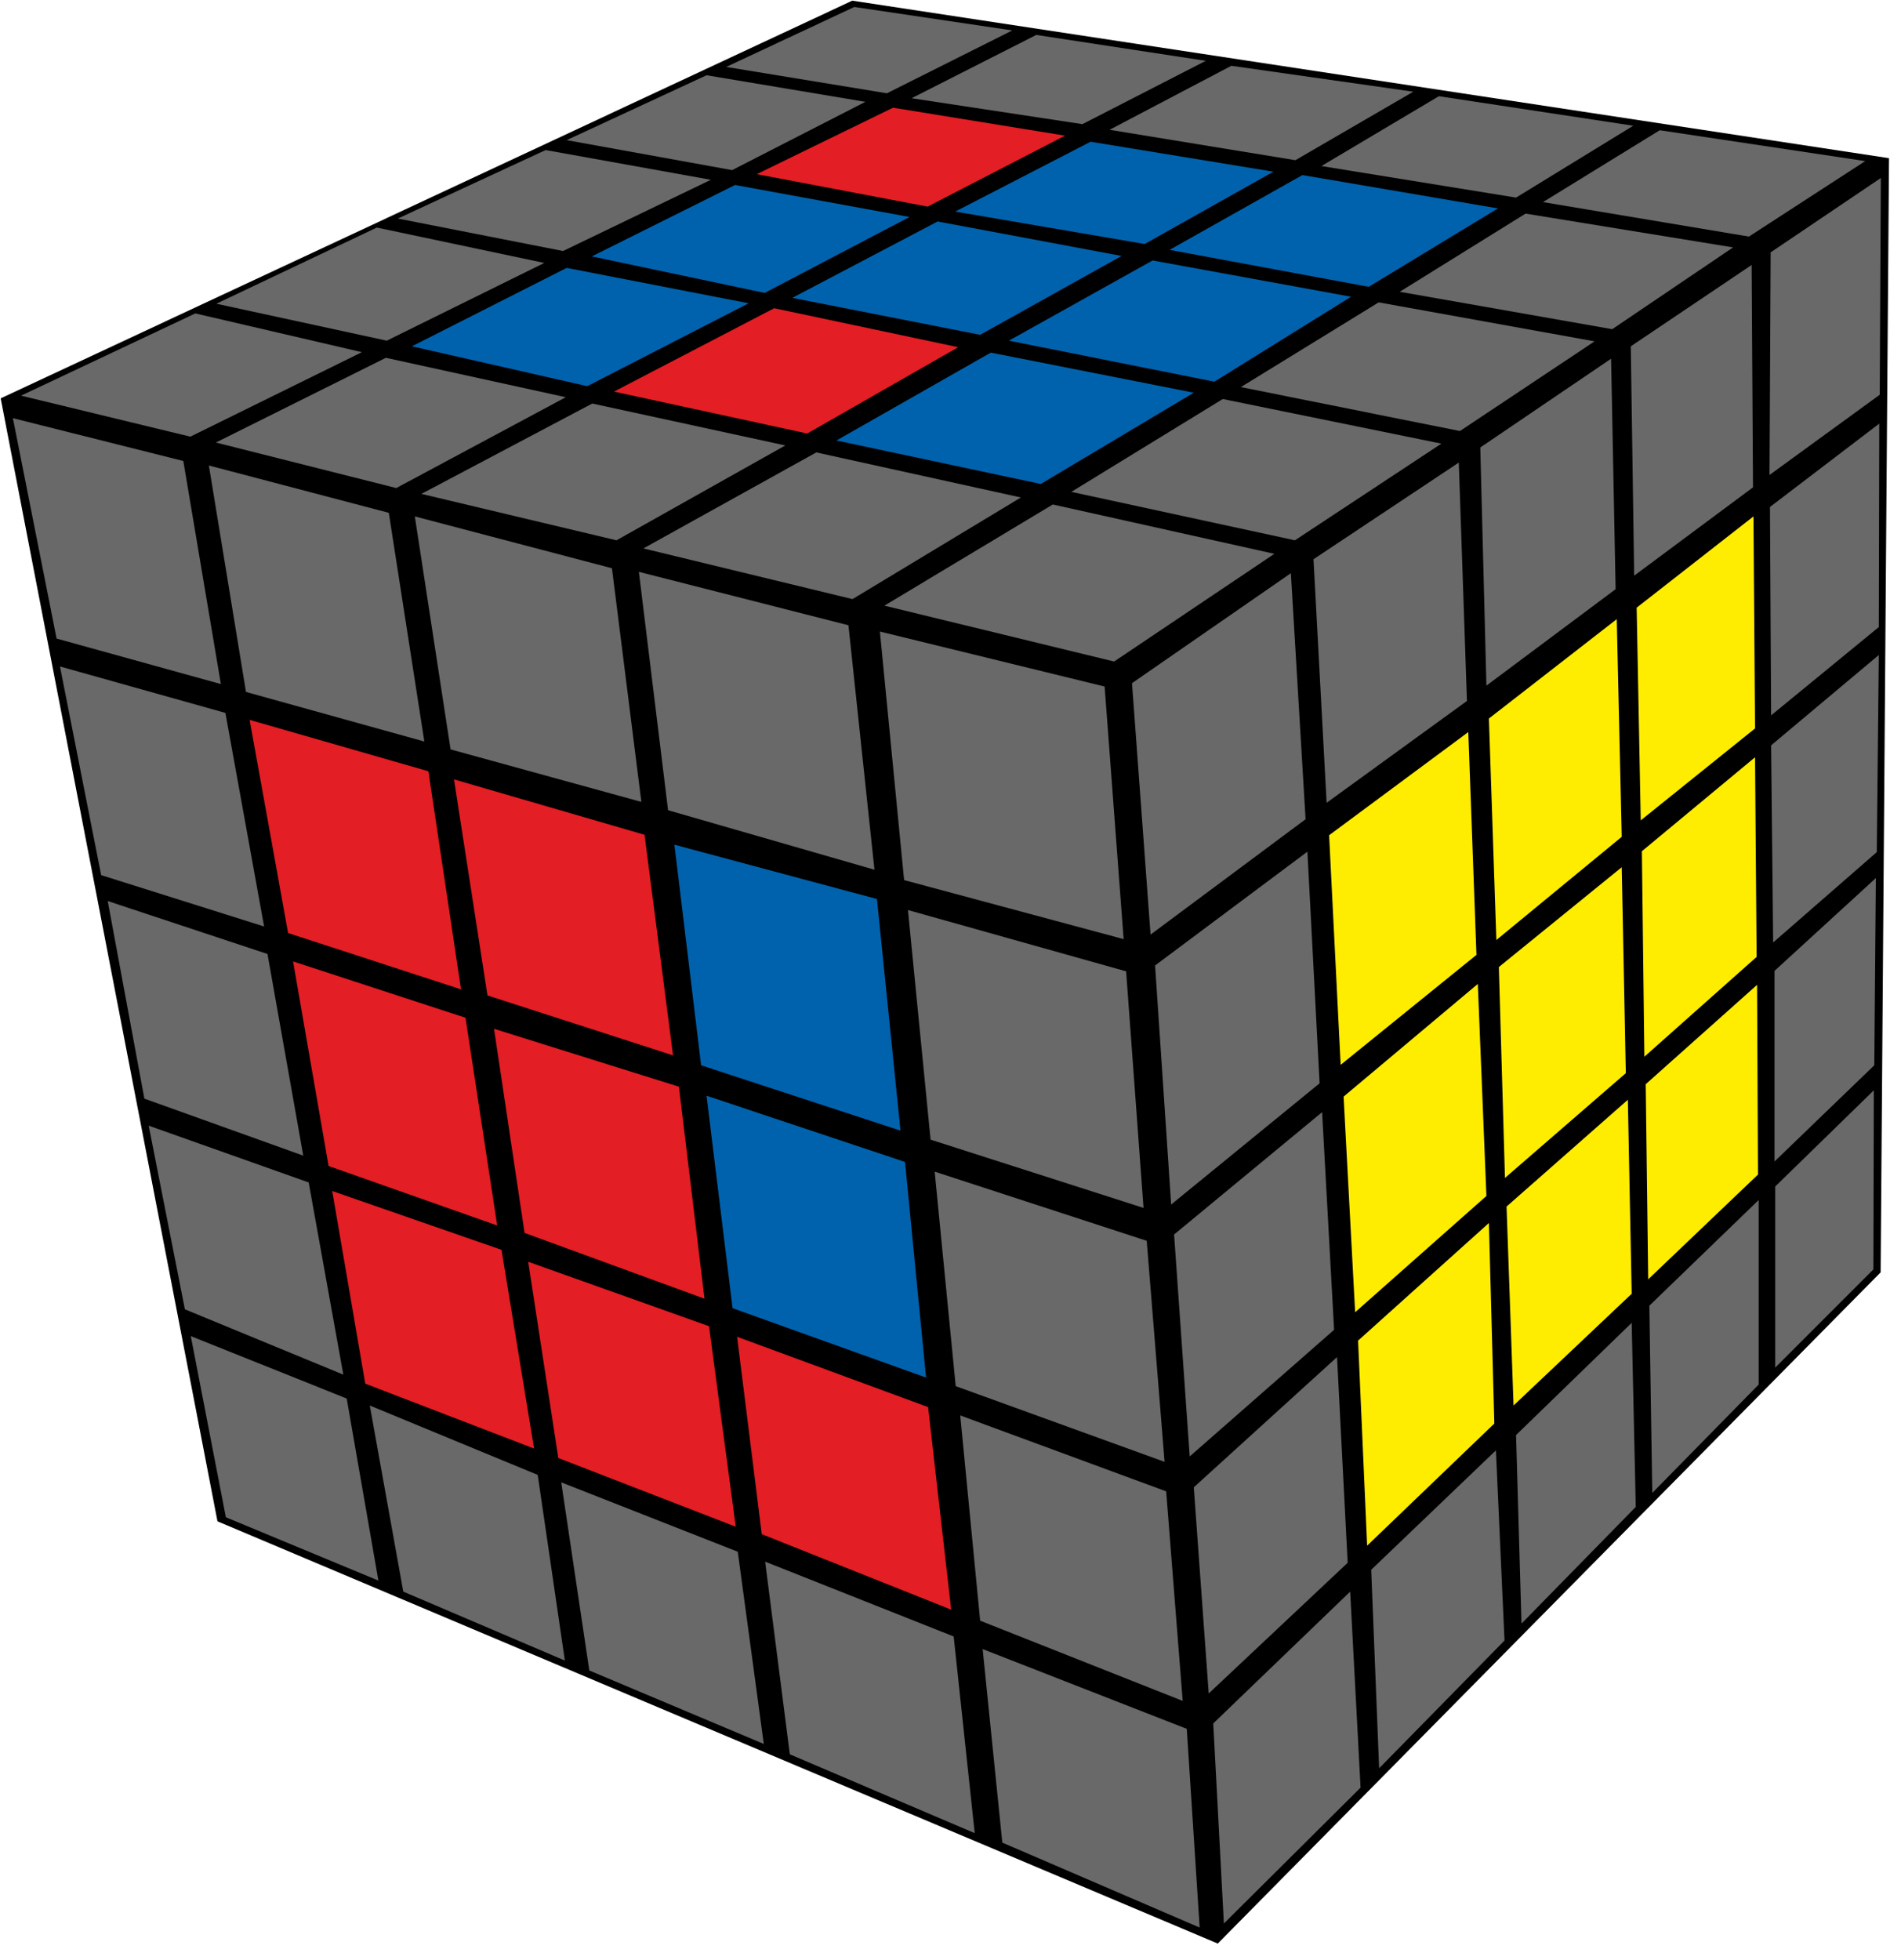 <?xml version="1.0" encoding="UTF-8"?>
<svg width="97px" height="100px" viewBox="0 0 97 100" version="1.1" xmlns="http://www.w3.org/2000/svg" xmlns:xlink="http://www.w3.org/1999/xlink">
    <title>v5x5_acc_1_13</title>
    <g id="Begin_5x5" stroke="none" stroke-width="1" fill="none" fill-rule="evenodd">
        <g id="v5x5_acc_1_13" fill-rule="nonzero">
            <polygon id="Path" fill="#000000" points="0.035 20.322 43.488 0.034 96.388 8.069 95.961 64.908 62.138 99.149 11.097 77.609"></polygon>
            <polygon id="Path" fill="#696969" points="53.72 25.736 65.025 28.253 56.849 33.747 45.128 30.897"></polygon>
            <polygon id="Path" fill="#696969" points="62.392 20.356 73.547 22.632 66.075 27.563 54.666 25.092"></polygon>
            <polygon id="Path" fill="#696969" points="70.348 15.425 81.365 17.414 74.494 21.989 63.316 19.747"></polygon>
            <polygon id="Path" fill="#696969" points="77.843 10.897 88.432 12.621 82.265 16.793 71.422 14.885"></polygon>
            <polygon id="Path" fill="#696969" points="84.69 6.644 95.175 8.218 89.24 12.069 78.732 10.31"></polygon>
            <polygon id="Path" fill="#696969" points="41.652 23.08 52.091 25.379 43.5 30.563 32.83 27.977"></polygon>
            <polygon id="Path" fill="#0062AC" points="50.555 17.989 60.914 20.034 53.108 24.69 42.68 22.471"></polygon>
            <polygon id="Path" fill="#0062AC" points="58.812 13.287 68.939 15.138 61.965 19.471 51.479 17.379"></polygon>
            <polygon id="Path" fill="#0062AC" points="66.457 8.931 76.434 10.632 69.84 14.632 59.678 12.747"></polygon>
            <polygon id="Path" fill="#696969" points="73.42 4.908 83.339 6.414 77.358 10.08 67.427 8.471"></polygon>
            <polygon id="Path" fill="#696969" points="30.22 20.586 40.07 22.724 31.456 27.563 21.502 25.195"></polygon>
            <polygon id="Path" fill="#E31E24" points="39.504 15.724 48.893 17.713 41.19 22.115 31.329 19.977"></polygon>
            <polygon id="Path" fill="#0062AC" points="47.842 11.299 57.23 13.057 50.013 17.08 40.428 15.195"></polygon>
            <polygon id="Path" fill="#0062AC" points="55.648 7.23 64.978 8.759 58.408 12.448 48.742 10.793"></polygon>
            <polygon id="Path" fill="#696969" points="62.831 3.356 72.115 4.678 66.099 8.172 56.618 6.621"></polygon>
            <polygon id="Path" fill="#696969" points="19.689 18.253 28.869 20.264 20.22 24.897 11.016 22.575"></polygon>
            <polygon id="Path" fill="#0062AC" points="28.915 13.667 38.2 15.471 29.966 19.701 21.017 17.667"></polygon>
            <polygon id="Path" fill="#0062AC" points="37.507 9.437 46.41 11.069 39.019 14.943 30.197 13.08"></polygon>
            <polygon id="Path" fill="#E31E24" points="45.567 5.494 54.343 6.92 47.334 10.54 38.615 8.885"></polygon>
            <polygon id="Path" fill="#696969" points="52.877 1.782 61.526 3.103 55.232 6.333 46.514 5.011"></polygon>
            <polygon id="Path" fill="#696969" points="9.966 15.989 18.465 17.966 9.712 22.276 1.074 20.184"></polygon>
            <polygon id="Path" fill="#696969" points="19.227 11.609 27.772 13.414 19.735 17.379 11.04 15.494"></polygon>
            <polygon id="Path" fill="#696969" points="27.841 7.655 36.271 9.172 28.73 12.805 20.301 11.149"></polygon>
            <polygon id="Path" fill="#696969" points="36.052 3.839 44.158 5.195 37.357 8.678 28.915 7.149"></polygon>
            <polygon id="Path" fill="#696969" points="37.056 3.414 43.592 0.356 51.653 1.552 45.255 4.759"></polygon>
            <polygon id="Path" fill="#696969" points="44.897 32.218 56.364 35.023 57.334 47.908 46.133 44.897"></polygon>
            <polygon id="Path" fill="#696969" points="32.599 29.172 43.292 31.897 44.62 44.368 34.089 41.333"></polygon>
            <polygon id="Path" fill="#696969" points="21.167 26.345 31.225 28.989 32.726 40.908 22.991 38.23"></polygon>
            <polygon id="Path" fill="#696969" points="10.658 23.747 19.839 26.161 21.652 37.828 12.552 35.299"></polygon>
            <polygon id="Path" fill="#696969" points="0.658 21.333 9.354 23.517 11.27 34.897 2.887 32.575"></polygon>
            <polygon id="Path" fill="#696969" points="46.329 46.425 57.461 49.552 58.35 61.621 47.484 58.138"></polygon>
            <polygon id="Path" fill="#0062AC" points="34.412 43.092 44.747 45.862 45.948 57.678 35.775 54.345"></polygon>
            <polygon id="Path" fill="#E31E24" points="23.165 39.759 32.888 42.586 34.343 53.839 24.874 50.782"></polygon>
            <polygon id="Path" fill="#E31E24" points="12.737 36.724 21.86 39.345 23.523 50.471 14.7 47.598"></polygon>
            <polygon id="Path" fill="#696969" points="3.06 34 11.501 36.368 13.476 47.264 5.162 44.644"></polygon>
            <polygon id="Path" fill="#696969" points="47.692 59.77 58.512 63.299 59.424 74.575 48.766 70.713"></polygon>
            <polygon id="Path" fill="#0062AC" points="36.052 55.897 46.179 59.276 47.253 70.276 37.38 66.736"></polygon>
            <polygon id="Path" fill="#E31E24" points="25.208 52.483 34.643 55.437 35.948 66.253 26.767 62.897"></polygon>
            <polygon id="Path" fill="#E31E24" points="14.954 49.046 23.753 51.92 25.37 62.517 16.767 59.483"></polygon>
            <polygon id="Path" fill="#696969" points="5.497 45.966 13.649 48.667 15.474 58.954 7.367 56.046"></polygon>
            <polygon id="Path" fill="#696969" points="48.997 72.207 59.505 76.08 60.348 86.77 50.013 82.678"></polygon>
            <polygon id="Path" fill="#E31E24" points="37.611 68.195 47.357 71.782 48.535 82.115 38.869 78.264"></polygon>
            <polygon id="Path" fill="#E31E24" points="26.952 64.368 36.179 67.655 37.541 77.885 28.488 74.379"></polygon>
            <polygon id="Path" fill="#E31E24" points="16.952 60.759 25.59 63.759 27.252 73.897 18.638 70.586"></polygon>
            <polygon id="Path" fill="#696969" points="7.587 57.425 15.751 60.322 17.518 70.126 9.434 66.793"></polygon>
            <polygon id="Path" fill="#696969" points="50.14 84.126 60.556 88.195 61.214 98.333 51.144 94"></polygon>
            <polygon id="Path" fill="#696969" points="39.042 79.667 48.662 83.483 49.736 93.517 40.301 89.494"></polygon>
            <polygon id="Path" fill="#696969" points="28.638 75.621 37.645 79.161 38.973 88.966 30.07 85.218"></polygon>
            <polygon id="Path" fill="#696969" points="18.869 71.701 27.437 75.241 28.823 84.713 20.578 81.195"></polygon>
            <polygon id="Path" fill="#696969" points="9.735 68.161 17.691 71.345 19.308 80.632 11.525 77.402"></polygon>
            <polygon id="Path" fill="#696969" points="57.761 34.851 65.868 29.241 66.618 41.793 58.708 47.678"></polygon>
            <polygon id="Path" fill="#696969" points="67.022 28.529 74.436 23.598 74.852 35.759 67.692 40.954"></polygon>
            <polygon id="Path" fill="#696969" points="75.533 22.828 82.207 18.299 82.438 30.057 75.845 34.977"></polygon>
            <polygon id="Path" fill="#696969" points="83.212 17.667 89.379 13.517 89.448 24.862 83.385 29.368"></polygon>
            <polygon id="Path" fill="#696969" points="90.349 12.874 95.972 9.08 95.915 20.138 90.291 24.23"></polygon>
            <polygon id="Path" fill="#696969" points="58.939 49.253 66.711 43.448 67.334 55.264 59.759 61.448"></polygon>
            <polygon id="Path" fill="#FFED00" points="67.819 42.609 74.921 37.345 75.337 48.713 68.408 54.322"></polygon>
            <polygon id="Path" fill="#FFED00" points="75.972 36.655 82.496 31.586 82.75 42.69 76.353 47.954"></polygon>
            <polygon id="Path" fill="#FFED00" points="83.512 31 89.471 26.345 89.552 37.161 83.72 41.851"></polygon>
            <polygon id="Path" fill="#696969" points="90.314 25.862 95.891 21.609 95.868 31.989 90.372 36.494"></polygon>
            <polygon id="Path" fill="#696969" points="59.909 62.977 67.461 56.736 68.073 67.839 60.706 74.299"></polygon>
            <polygon id="Path" fill="#FFED00" points="68.558 55.943 75.406 50.195 75.845 61.011 69.147 66.943"></polygon>
            <polygon id="Path" fill="#FFED00" points="76.48 49.333 82.75 44.241 82.958 54.747 76.792 60.092"></polygon>
            <polygon id="Path" fill="#FFED00" points="83.778 43.425 89.552 38.632 89.633 48.816 83.905 53.908"></polygon>
            <polygon id="Path" fill="#696969" points="90.372 38.023 95.868 33.414 95.764 43.471 90.476 48.08"></polygon>
            <polygon id="Path" fill="#696969" points="60.914 75.874 68.223 69.23 68.766 79.724 61.676 86.391"></polygon>
            <polygon id="Path" fill="#FFED00" points="69.297 68.391 75.972 62.391 76.249 72.621 69.759 78.851"></polygon>
            <polygon id="Path" fill="#FFED00" points="76.873 61.552 83.062 56.103 83.258 66 77.23 71.701"></polygon>
            <polygon id="Path" fill="#FFED00" points="83.974 55.31 89.656 50.241 89.702 59.92 84.101 65.264"></polygon>
            <polygon id="Path" fill="#696969" points="90.545 49.529 95.718 44.793 95.637 54.345 90.545 59.253"></polygon>
            <polygon id="Path" fill="#696969" points="61.907 87.92 68.893 81.195 69.424 91.195 62.45 98.126"></polygon>
            <polygon id="Path" fill="#696969" points="69.967 80.08 76.33 73.989 76.769 83.69 70.371 90.207"></polygon>
            <polygon id="Path" fill="#696969" points="77.358 73.207 83.258 67.483 83.466 76.874 77.635 82.828"></polygon>
            <polygon id="Path" fill="#696969" points="84.159 66.609 89.737 61.218 89.737 70.632 84.309 76.161"></polygon>
            <polygon id="Path" fill="#696969" points="90.58 60.529 95.614 55.621 95.591 64.759 90.58 69.77"></polygon>
        </g>
    </g>
</svg>